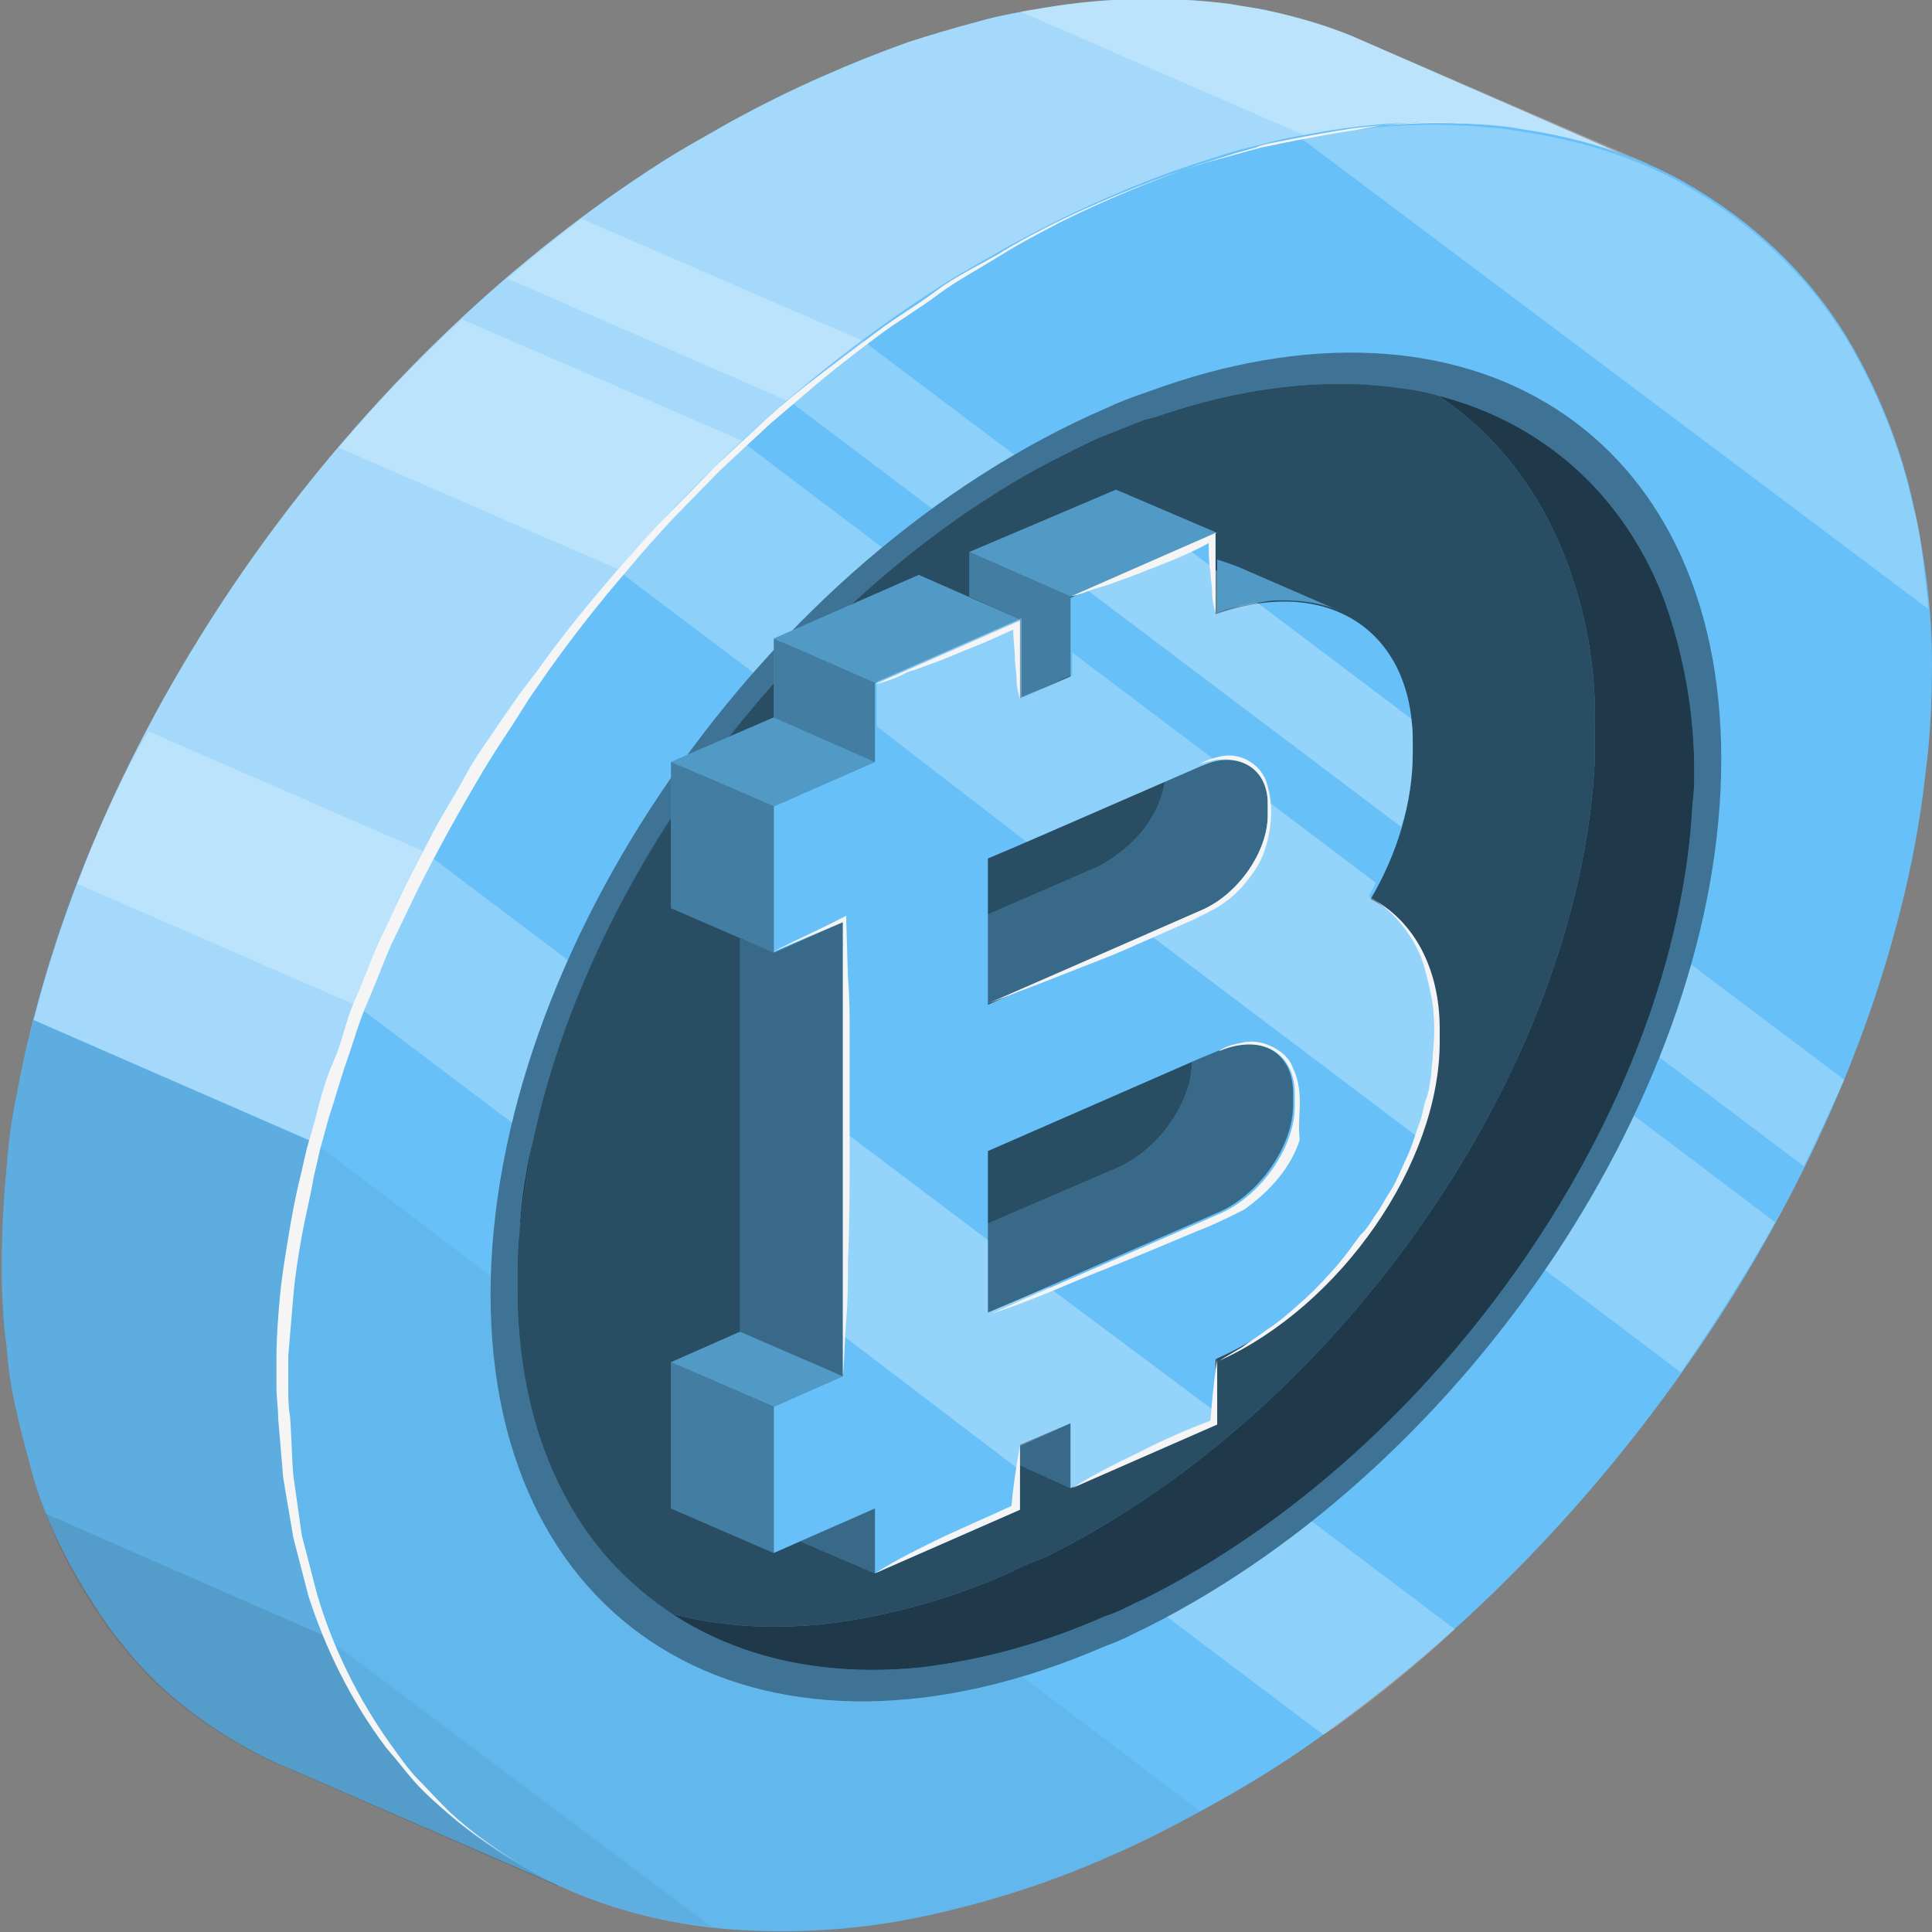<svg width="160" height="160" viewBox="0 0 160 160" fill="none" xmlns="http://www.w3.org/2000/svg">
<rect x="0" y="0" width="160" height="160" fill="#808080" stroke="none"/>
<g clip-path="url(#clip0_788:1768)">
<path d="M131.797 21.593L136.683 13.799L113.088 3.476C110.575 2.317 107.783 1.475 104.851 0.843C103.873 0.632 102.896 0.527 101.779 0.316C96.753 -0.316 91.587 -0.211 86.561 0.632C84.746 0.948 82.791 1.264 80.976 1.791C79.022 2.317 77.207 2.844 75.252 3.476C72.879 4.319 70.505 5.267 68.132 6.32C65.479 7.479 62.966 8.743 60.453 10.112C58.638 11.165 56.683 12.219 54.868 13.377C27.922 30.546 6.84 61.198 1.395 90.586C0.976 92.587 0.697 94.588 0.558 96.59C0.278 99.434 0.139 102.278 0.139 105.016C0.139 107.334 0.278 109.546 0.558 111.652C0.697 113.548 0.976 115.234 1.395 117.024C1.814 118.815 2.233 120.395 2.652 121.975C3.908 126.399 6.142 130.612 8.934 134.615C9.493 135.457 10.191 136.195 10.749 136.932C13.263 139.987 16.613 142.62 20.383 144.727C21.5 145.359 22.756 145.991 23.873 146.412L46.352 156.208L50.819 149.045C52.076 148.835 53.193 148.624 54.449 148.308C59.475 147.149 64.222 145.569 68.69 143.568C71.622 142.304 74.414 140.829 77.067 139.355C80.697 137.353 84.188 135.141 87.399 132.719C109.877 116.392 127.608 90.902 134.03 65.411C135.008 61.725 135.706 57.933 136.125 54.141C136.544 50.981 136.683 47.926 136.683 44.872C136.683 40.448 136.264 36.024 135.287 31.705C134.589 28.334 133.332 24.858 131.797 21.593Z" fill="#67C0F8"/>
<path opacity="0.25" d="M6.422 73.206L52.356 93.219L58.219 80.579L12.286 60.566C9.912 64.674 7.958 68.887 6.422 73.206Z" fill="white"/>
<path opacity="0.25" d="M113.088 3.476C110.575 2.317 107.783 1.475 104.851 0.843C103.873 0.632 102.896 0.527 101.779 0.316C96.753 -0.316 91.587 -0.211 86.561 0.632C85.863 0.737 85.165 0.843 84.467 0.948L131.657 21.488V21.382L136.544 13.588L113.088 3.476Z" fill="white"/>
<path opacity="0.25" d="M110.296 52.877L116.16 47.61L48.166 18.117C46.072 19.697 43.978 21.383 42.023 23.068L110.296 52.877Z" fill="white"/>
<path opacity="0.25" d="M28.062 37.077L87.12 62.778L93.403 50.349L38.255 26.439C34.624 29.809 31.134 33.39 28.062 37.077Z" fill="white"/>
<path opacity="0.4" d="M113.088 3.476C110.575 2.317 107.782 1.475 104.85 0.843C103.873 0.632 102.896 0.527 101.779 0.316C96.753 -0.316 91.587 -0.211 86.561 0.632C84.746 0.948 82.791 1.264 80.976 1.791C79.021 2.317 77.206 2.844 75.252 3.476C72.878 4.319 70.505 5.267 68.131 6.32C65.479 7.479 62.965 8.743 60.452 10.112C58.637 11.165 56.683 12.219 54.868 13.377C29.737 29.388 9.772 56.985 2.791 84.477L96.473 125.346C114.623 109.23 128.445 87.321 134.03 65.411C135.007 61.725 135.706 57.933 136.124 54.141C136.543 50.981 136.683 47.926 136.683 44.872C136.683 40.448 136.264 36.024 135.287 31.705C134.589 28.229 133.332 24.858 131.796 21.593L136.683 13.799L113.088 3.476Z" fill="white"/>
<path opacity="0.1" d="M46.212 156.208L50.68 149.045C51.936 148.835 53.053 148.624 54.31 148.308C59.336 147.149 64.083 145.569 68.55 143.568C71.483 142.304 74.275 140.829 76.927 139.355C80.558 137.353 84.048 135.141 87.259 132.719C90.47 130.402 93.542 127.874 96.334 125.346L2.791 84.477C2.233 86.478 1.814 88.479 1.395 90.586C0.976 92.587 0.697 94.588 0.558 96.59C0.278 99.434 0.139 102.278 0.139 105.016C0.139 107.334 0.278 109.546 0.558 111.652C0.697 113.548 0.976 115.234 1.395 117.024C1.814 118.815 2.233 120.395 2.652 121.975C3.908 126.399 6.142 130.612 8.934 134.615C9.493 135.457 10.191 136.195 10.749 136.932C13.263 139.987 16.613 142.62 20.383 144.727C21.5 145.359 22.756 145.991 23.873 146.412L46.212 156.208Z" fill="black"/>
<path opacity="0.1" d="M8.794 134.615C9.352 135.458 10.05 136.195 10.609 136.932C13.122 139.987 16.473 142.62 20.242 144.727C21.359 145.359 22.616 145.991 23.733 146.412L46.211 156.208L50.679 149.046H50.818L51.097 146.096L3.768 125.346C5.024 128.611 6.7 131.666 8.794 134.615Z" fill="black"/>
<path d="M158.463 41.817C157.485 37.288 155.81 32.969 153.437 28.756C150.505 23.595 146.037 18.96 140.173 15.484C136.683 13.377 132.494 11.903 128.166 11.06C127.189 10.849 126.211 10.744 125.095 10.533C120.068 9.901 114.903 10.007 109.876 10.849C108.061 11.165 106.107 11.481 104.292 12.008C102.337 12.429 100.522 13.061 98.567 13.693C96.054 14.536 93.681 15.484 91.308 16.537C88.655 17.696 86.142 18.96 83.629 20.329C81.814 21.383 79.859 22.436 78.044 23.595C51.238 40.658 30.016 71.31 24.571 100.698C24.152 102.699 23.873 104.7 23.733 106.702C23.454 109.546 23.314 112.284 23.314 115.128C23.314 117.446 23.454 119.658 23.733 121.764C23.873 123.66 24.152 125.346 24.571 127.136C24.99 128.927 25.409 130.507 25.828 132.087C27.084 136.511 29.318 140.724 32.11 144.727C32.669 145.464 33.367 146.307 33.925 146.939C36.438 149.993 39.789 152.627 43.559 154.733C49.004 157.893 55.705 159.684 62.547 159.895C67.712 160.105 72.878 159.579 77.765 158.42C82.791 157.261 87.538 155.681 92.006 153.68C94.938 152.416 97.73 150.941 100.383 149.467C104.013 147.465 107.503 145.253 110.714 142.831C133.192 126.504 150.924 100.908 157.346 75.523C158.323 71.731 159.021 67.939 159.44 64.253C159.859 61.093 159.999 58.038 159.999 54.983C159.999 50.56 159.44 46.241 158.463 41.817Z" fill="#67C0F8"/>
<path opacity="0.05" d="M25.967 94.589C25.409 96.59 24.99 98.697 24.571 100.698C24.152 102.699 23.873 104.701 23.733 106.702C23.454 109.546 23.314 112.284 23.314 115.128C23.314 117.446 23.454 119.658 23.733 121.764C23.873 123.66 24.152 125.346 24.571 127.136C24.99 128.927 25.409 130.507 25.828 132.087C27.084 136.511 29.318 140.724 32.11 144.727C32.669 145.464 33.367 146.307 33.925 146.939C36.438 149.993 39.789 152.627 43.559 154.733C49.004 157.893 55.705 159.684 62.547 159.895C67.712 160.105 72.878 159.579 77.765 158.42C82.791 157.261 87.538 155.681 92.005 153.68C94.519 152.521 97.032 151.363 99.405 149.993L25.967 94.589Z" fill="black"/>
<path opacity="0.05" d="M27.084 135.668C28.34 138.828 30.016 141.883 32.11 144.727C32.669 145.464 33.367 146.307 33.925 146.939C36.438 149.993 39.789 152.627 43.559 154.733C48.026 157.261 53.332 158.947 58.916 159.579L27.084 135.668Z" fill="black"/>
<path opacity="0.25" d="M35.322 70.678C33.088 74.786 31.273 79.105 29.598 83.318L109.598 143.673L110.715 142.936C114.205 140.408 117.416 137.775 120.488 134.931L35.322 70.678Z" fill="white"/>
<path opacity="0.25" d="M61.43 36.55C57.8 40.026 54.45 43.502 51.238 47.294L139.196 113.654C141.989 109.651 144.641 105.438 147.015 101.224L61.43 36.55Z" fill="white"/>
<path opacity="0.25" d="M71.483 28.229C69.389 29.809 67.294 31.494 65.34 33.18L149.389 96.59C150.506 94.272 151.623 91.85 152.739 89.427L71.483 28.229Z" fill="white"/>
<path opacity="0.25" d="M159.72 50.454C159.581 49.19 159.441 48.032 159.302 46.873C159.302 46.452 159.162 46.03 159.162 45.714C159.162 45.398 159.022 44.872 159.022 44.556C158.883 43.713 158.743 42.87 158.464 42.028C157.487 37.498 155.811 33.18 153.438 28.966C150.506 23.805 146.038 19.171 140.174 15.695C136.684 13.588 132.495 12.113 128.167 11.271C127.19 11.06 126.213 10.955 125.096 10.744C120.069 10.112 114.904 10.217 109.877 11.06C109.179 11.165 108.481 11.271 107.783 11.481L159.72 50.454Z" fill="white"/>
<path d="M142.547 62.883C142.547 90.059 121.604 121.343 95.077 134.72C93.96 135.247 92.843 135.879 91.587 136.3C63.524 148.519 40.627 135.563 40.627 107.228C40.627 78.894 63.384 46.03 91.587 33.812C92.704 33.285 93.821 32.864 95.077 32.442C121.604 22.646 142.547 35.708 142.547 62.883Z" fill="#67C0F8"/>
<path opacity="0.4" d="M142.547 62.883C142.547 90.059 121.604 121.343 95.077 134.72C93.96 135.247 92.843 135.879 91.587 136.3C63.524 148.519 40.627 135.563 40.627 107.228C40.627 78.894 63.384 46.03 91.587 33.812C92.704 33.285 93.821 32.864 95.077 32.442C121.604 22.646 142.547 35.708 142.547 62.883Z" fill="black"/>
<path d="M140.313 63.831C140.313 64.674 140.313 65.622 140.174 66.465C138.917 91.745 119.371 120.079 94.799 132.403L94.1 132.719C93.263 133.14 92.425 133.562 91.448 133.878C86.701 135.984 81.535 137.459 76.23 138.091C64.781 139.25 55.287 135.458 49.284 127.768C45.793 123.239 43.559 117.34 43.001 110.283C42.861 108.914 42.861 107.544 42.861 106.175C42.861 104.806 42.861 103.542 43.001 102.278C43.141 99.434 43.559 96.695 44.258 93.957C48.586 74.365 62.408 54.457 79.999 42.554C82.512 40.869 85.025 39.289 87.818 37.92C89.074 37.288 90.331 36.656 91.587 36.129C92.844 35.602 93.821 35.181 94.799 34.865L95.776 34.549C103.036 32.021 109.877 31.284 115.881 32.126C126.072 33.601 134.031 39.816 137.8 49.612C139.476 54.246 140.313 59.092 140.313 63.831Z" fill="#67C0F8"/>
<path opacity="0.7" d="M140.313 63.831C140.313 64.674 140.313 65.622 140.174 66.465C138.917 91.745 119.371 120.079 94.799 132.403L94.1 132.719C93.263 133.14 92.425 133.562 91.448 133.878C86.701 135.984 81.535 137.459 76.23 138.091C64.781 139.25 55.287 135.458 49.284 127.768C45.793 123.239 43.559 117.34 43.001 110.283C42.861 108.914 42.861 107.544 42.861 106.175C42.861 104.806 42.861 103.542 43.001 102.278C43.141 99.434 43.559 96.695 44.258 93.957C48.586 74.365 62.408 54.457 79.999 42.554C82.512 40.869 85.025 39.289 87.818 37.92C89.074 37.288 90.331 36.656 91.587 36.129C92.844 35.602 93.821 35.181 94.799 34.865L95.776 34.549C103.036 32.021 109.877 31.284 115.881 32.126C126.072 33.601 134.031 39.816 137.8 49.612C139.476 54.246 140.313 59.092 140.313 63.831Z" fill="black"/>
<path d="M132.076 62.989C132.076 62.146 132.076 61.198 132.076 60.355C132.216 55.51 131.378 50.665 129.563 46.03C127.329 40.342 123.699 35.813 119.092 32.758C117.975 32.442 116.858 32.232 115.741 32.126C109.737 31.284 102.896 32.021 95.636 34.549L94.799 34.76C93.682 35.181 92.704 35.602 91.587 36.024C90.47 36.445 89.074 37.182 87.818 37.814C85.025 39.184 82.512 40.764 79.999 42.449C62.408 54.562 48.586 74.47 44.258 93.957C43.699 96.695 43.28 99.539 43.001 102.278C42.861 103.542 42.861 104.911 42.861 106.175C42.861 107.439 42.861 108.914 43.001 110.283C43.559 117.34 45.793 123.239 49.284 127.768C50.959 129.98 53.193 131.982 55.706 133.667C59.755 134.72 63.943 134.931 68.132 134.51C73.577 133.878 78.743 132.403 83.49 130.296C84.327 129.875 85.165 129.454 86.142 129.138L86.84 128.822C111.273 116.603 130.819 88.269 132.076 62.989Z" fill="#67C0F8"/>
<path opacity="0.6" d="M132.076 62.989C132.076 62.146 132.076 61.198 132.076 60.355C132.216 55.51 131.378 50.665 129.563 46.03C127.329 40.342 123.699 35.813 119.092 32.758C117.975 32.442 116.858 32.232 115.741 32.126C109.737 31.284 102.896 32.021 95.636 34.549L94.799 34.76C93.682 35.181 92.704 35.602 91.587 36.024C90.47 36.445 89.074 37.182 87.818 37.814C85.025 39.184 82.512 40.764 79.999 42.449C62.408 54.562 48.586 74.47 44.258 93.957C43.699 96.695 43.28 99.539 43.001 102.278C42.861 103.542 42.861 104.911 42.861 106.175C42.861 107.439 42.861 108.914 43.001 110.283C43.559 117.34 45.793 123.239 49.284 127.768C50.959 129.98 53.193 131.982 55.706 133.667C59.755 134.72 63.943 134.931 68.132 134.51C73.577 133.878 78.743 132.403 83.49 130.296C84.327 129.875 85.165 129.454 86.142 129.138L86.84 128.822C111.273 116.603 130.819 88.269 132.076 62.989Z" fill="black"/>
<path d="M125.095 10.533C120.767 10.007 116.3 10.112 111.972 10.639C109.877 10.954 107.643 11.376 105.549 11.797C104.991 11.902 104.432 12.008 104.013 12.219L102.478 12.64L99.406 13.588C95.357 14.957 91.588 16.537 87.958 18.328C86.143 19.276 84.328 20.224 82.652 21.277C80.977 22.33 79.162 23.278 77.626 24.437C76.09 25.596 74.275 26.649 72.739 27.808C71.204 28.966 69.668 30.125 68.132 31.389L63.804 35.076L59.615 38.973L55.706 42.976C54.45 44.345 53.193 45.714 52.076 47.084C49.703 49.822 47.469 52.666 45.375 55.615L43.839 57.828L42.443 60.039C41.465 61.514 40.488 62.989 39.65 64.463C37.835 67.518 36.16 70.573 34.624 73.627L32.39 78.262C31.692 79.842 31.134 81.422 30.436 83.002C29.738 84.582 29.319 86.162 28.76 87.742C28.202 89.322 27.783 90.902 27.225 92.587L26.526 95.115L25.968 97.538C25.689 99.223 25.27 100.803 24.991 102.383C24.712 103.963 24.432 105.648 24.293 107.334C24.153 109.019 24.013 110.599 23.874 112.284C23.874 113.127 23.874 113.97 23.874 114.812C23.874 115.655 23.874 116.498 24.013 117.235C24.153 118.92 24.153 120.606 24.293 122.186L24.991 127.136L26.247 131.982V132.087V131.982C27.504 136.3 29.598 140.619 32.39 144.516C33.089 145.464 33.786 146.517 34.624 147.36C35.462 148.203 36.3 149.151 37.277 150.099C39.092 151.784 41.326 153.364 43.699 154.733C41.326 153.364 39.092 151.889 37.137 150.204C36.16 149.361 35.183 148.519 34.345 147.571C33.507 146.623 32.809 145.675 31.971 144.727C29.04 140.829 26.945 136.511 25.549 132.192V132.087V132.192L24.293 127.347L23.455 122.396C23.315 120.711 23.176 119.026 23.036 117.446C23.036 116.603 22.896 115.76 22.896 114.918C22.896 114.075 22.896 113.232 22.896 112.39C22.896 110.704 23.036 109.019 23.176 107.439C23.315 105.859 23.595 104.174 23.874 102.488C24.153 100.803 24.432 99.223 24.851 97.538L25.41 95.115L26.108 92.692C26.526 91.007 26.945 89.427 27.643 87.847C28.341 86.267 28.621 84.582 29.319 83.002C30.017 81.422 30.575 79.842 31.273 78.262L33.507 73.522L35.881 68.887C36.718 67.307 37.696 65.833 38.533 64.253C39.371 62.673 40.488 61.198 41.465 59.724L43.001 57.511L44.677 55.3C46.771 52.35 49.144 49.506 51.518 46.768C52.774 45.398 53.891 44.029 55.287 42.66L59.197 38.657L63.385 34.76C64.781 33.496 66.317 32.232 67.853 31.073C69.389 29.914 70.924 28.756 72.6 27.492C74.275 26.228 75.951 25.28 77.486 24.121C79.022 22.962 80.977 22.014 82.652 21.066C84.328 20.013 86.143 19.065 88.097 18.117C91.867 16.326 95.776 14.746 99.825 13.482L102.896 12.64L104.432 12.219C104.991 12.113 105.549 12.008 105.968 11.902C108.062 11.481 110.296 11.06 112.39 10.744C116.3 9.901 120.767 10.007 125.095 10.533Z" fill="#F5F5F5"/>
<path d="M80.277 45.714L88.654 49.401L100.801 44.134L92.424 40.553L80.277 45.714Z" fill="#67C0F8"/>
<path opacity="0.2" d="M80.277 45.714L88.654 49.401L100.801 44.134L92.424 40.553L80.277 45.714Z" fill="black"/>
<path d="M84.466 51.297L76.089 47.61L64.082 52.877L72.459 56.564L84.466 51.297Z" fill="#67C0F8"/>
<path opacity="0.2" d="M84.466 51.297L76.089 47.61L64.082 52.877L72.459 56.564L84.466 51.297Z" fill="black"/>
<path d="M64.083 59.407L72.46 63.094L64.083 66.781L55.566 63.094L64.083 59.407Z" fill="#67C0F8"/>
<path opacity="0.2" d="M64.083 59.407L72.46 63.094L64.083 66.781L55.566 63.094L64.083 59.407Z" fill="black"/>
<path d="M55.566 75.207L64.083 78.894V66.781L55.566 63.094V75.207Z" fill="#67C0F8"/>
<path opacity="0.35" d="M55.566 75.207L64.083 78.894V66.781L55.566 63.094V75.207Z" fill="black"/>
<path d="M64.082 52.877V59.408L72.459 63.094V56.564L64.082 52.877Z" fill="#67C0F8"/>
<path opacity="0.35" d="M64.082 52.877V59.408L72.459 63.094V56.564L64.082 52.877Z" fill="black"/>
<path d="M80.277 45.714V49.401L84.466 51.297V57.828L88.654 55.932V49.401L80.277 45.714Z" fill="#67C0F8"/>
<path opacity="0.35" d="M80.277 45.714V49.401L84.466 51.297V57.828L88.654 55.932V49.401L80.277 45.714Z" fill="black"/>
<path d="M55.566 112.811L64.083 116.498L69.807 113.97L61.291 110.283L55.566 112.811Z" fill="#67C0F8"/>
<path opacity="0.2" d="M55.566 112.811L64.083 116.498L69.807 113.97L61.291 110.283L55.566 112.811Z" fill="black"/>
<path d="M61.291 110.283L69.808 113.97V76.366L64.083 78.894L61.291 77.735V110.283Z" fill="#67C0F8"/>
<path opacity="0.45" d="M61.291 110.283L69.808 113.97V76.366L64.083 78.894L61.291 77.735V110.283Z" fill="black"/>
<path d="M55.566 112.811L64.083 116.498V128.611L55.566 124.924V112.811Z" fill="#67C0F8"/>
<path opacity="0.35" d="M55.566 112.811L64.083 116.498V128.611L55.566 124.924V112.811Z" fill="black"/>
<path d="M72.46 124.924V130.296L66.316 127.663L72.46 124.924Z" fill="#67C0F8"/>
<path opacity="0.45" d="M72.46 124.924V130.296L66.316 127.663L72.46 124.924Z" fill="black"/>
<path d="M88.655 117.867V123.239L84.467 121.343V119.763L88.655 117.867Z" fill="#67C0F8"/>
<path opacity="0.45" d="M88.655 117.867V123.239L84.467 121.343V119.763L88.655 117.867Z" fill="black"/>
<path d="M104.712 49.822C105.27 49.717 105.689 49.717 106.248 49.717C107.784 49.717 109.459 49.928 110.855 50.559L102.618 46.978C102.059 46.767 101.501 46.557 100.803 46.346V50.77C101.501 50.454 102.339 50.243 103.037 50.138C103.455 50.033 103.874 50.033 104.154 49.928L104.712 49.822Z" fill="#67C0F8"/>
<path opacity="0.2" d="M104.712 49.822C105.27 49.717 105.689 49.717 106.248 49.717C107.784 49.717 109.459 49.928 110.855 50.559L102.618 46.978C102.059 46.767 101.501 46.557 100.803 46.346V50.77C101.501 50.454 102.339 50.243 103.037 50.138C103.455 50.033 103.874 50.033 104.154 49.928L104.712 49.822Z" fill="black"/>
<path d="M107.085 90.481V91.534C107.085 94.904 104.293 98.907 100.942 100.382L84.048 107.755L81.814 108.703V101.33L92.565 96.695C95.916 95.221 98.708 91.323 98.708 87.953L99.406 87.637L100.942 87.005C104.293 85.53 107.085 87.11 107.085 90.481Z" fill="#67C0F8"/>
<path opacity="0.45" d="M107.085 90.481V91.534C107.085 94.904 104.293 98.907 100.942 100.382L84.048 107.755L81.814 108.703V101.33L92.565 96.695C95.916 95.221 98.708 91.323 98.708 87.953L99.406 87.637L100.942 87.005C104.293 85.53 107.085 87.11 107.085 90.481Z" fill="black"/>
<path d="M104.991 66.57V67.518C104.991 70.573 102.478 74.154 99.406 75.418L81.814 83.107V75.734L91.029 71.731C94.101 70.046 96.055 67.518 96.474 64.674L99.406 63.41C102.478 62.146 104.991 63.516 104.991 66.57Z" fill="#67C0F8"/>
<path opacity="0.45" d="M104.991 66.57V67.518C104.991 70.573 102.478 74.154 99.406 75.418L81.814 83.107V75.734L91.029 71.731C94.101 70.046 96.055 67.518 96.474 64.674L99.406 63.41C102.478 62.146 104.991 63.516 104.991 66.57Z" fill="black"/>
<path d="M113.506 74.47C115.74 70.678 116.997 66.465 116.997 62.357V61.409C116.997 52.139 109.876 47.61 100.661 50.875V44.239L88.654 49.506V56.037L84.466 57.827V51.297L72.459 56.563V63.094L64.082 66.781V78.894L69.806 76.366V113.97L64.082 116.498V128.611L72.459 124.924V130.296L84.466 125.029V119.658L88.654 117.867V123.239L100.661 117.972V112.6L100.801 112.495C110.853 108.071 119.091 96.274 119.091 86.162V85.109C119.23 80.263 117.136 76.261 113.506 74.47ZM104.99 66.57V67.518C104.99 70.573 102.476 74.154 99.405 75.418L81.813 83.213V71.099L84.047 70.151L99.544 63.41C102.476 62.146 104.99 63.515 104.99 66.57ZM81.813 95.326L99.405 87.636L100.941 87.004C104.291 85.53 107.084 87.11 107.084 90.481V91.534C107.084 94.904 104.291 98.907 100.941 100.382L84.047 107.755L81.813 108.703V95.326V95.326Z" fill="#67C0F8"/>
<path opacity="0.3" d="M100.801 50.77V47.294L98.148 45.293L90.051 48.874L116.019 68.466C116.717 66.465 116.997 64.358 116.997 62.252V61.303C116.997 60.672 116.997 60.145 116.857 59.513L104.152 49.928C103.035 50.033 101.918 50.349 100.801 50.77Z" fill="white"/>
<path opacity="0.3" d="M104.991 66.359C104.991 66.465 104.991 66.465 104.991 66.57V67.518C104.991 70.573 102.478 74.154 99.406 75.418L95.078 77.314L117.556 94.272C118.534 91.639 119.092 88.9 119.092 86.162V85.109C119.092 80.158 116.998 76.155 113.368 74.259C113.507 73.838 113.787 73.522 113.926 73.101L104.991 66.359Z" fill="white"/>
<path opacity="0.3" d="M86.84 106.597L84.047 107.755L81.814 108.703V102.699L69.807 93.641V110.599L84.466 121.764V119.763L88.655 117.867V123.239L100.801 117.972V117.024L86.84 106.597Z" fill="white"/>
<path opacity="0.25" d="M85.025 69.73L99.546 63.41C99.964 63.305 100.244 63.094 100.662 62.989L88.795 54.036V55.932L84.607 57.722V51.192L72.6 56.458V60.145L85.025 69.73Z" fill="white"/>
<path d="M69.806 76.366V113.97C69.946 112.39 69.946 110.81 70.085 109.23C70.225 107.65 70.225 106.07 70.225 104.49C70.365 101.33 70.365 98.275 70.365 95.115C70.365 91.955 70.365 88.795 70.365 85.741C70.365 84.161 70.365 82.581 70.225 81.001L70.085 76.261V75.839L69.667 76.05C67.852 76.998 65.897 77.841 64.082 78.789L69.806 76.366Z" fill="#F5F5F5"/>
<path d="M75.67 55.51C76.787 55.089 77.764 54.773 78.742 54.352C79.719 53.93 80.836 53.509 81.813 53.088C82.511 52.772 83.209 52.456 83.907 52.14C83.907 52.982 84.047 53.72 84.047 54.562C84.047 55.089 84.187 55.616 84.187 56.248C84.187 56.88 84.326 57.301 84.466 57.933V51.402L72.459 56.669C73.017 56.564 73.576 56.353 74.134 56.142C74.693 55.932 75.112 55.616 75.67 55.51Z" fill="#F5F5F5"/>
<path d="M92.005 48.348C93.122 47.926 94.099 47.61 95.077 47.189C96.752 46.557 98.567 45.82 100.103 44.977C100.103 45.82 100.103 46.557 100.242 47.4C100.242 47.926 100.382 48.453 100.382 49.085C100.382 49.717 100.522 50.138 100.661 50.77V44.134L88.654 49.401C89.213 49.296 89.771 49.085 90.33 48.874C90.888 48.664 91.447 48.558 92.005 48.348Z" fill="#F5F5F5"/>
<path d="M104.991 66.57V67.518C104.991 70.573 102.478 74.154 99.406 75.418L81.814 83.107L83.49 82.475C84.467 82.054 86.003 81.527 87.818 80.79C89.633 80.053 91.727 79.315 93.821 78.367L97.172 76.893L98.848 76.155L99.685 75.734C99.965 75.629 100.244 75.418 100.523 75.313C101.64 74.681 102.617 73.838 103.315 72.89C104.013 72.047 104.572 71.099 104.851 70.046C105.13 69.098 105.27 68.15 105.27 67.202C105.27 66.359 105.13 65.517 104.851 64.674C104.572 63.937 104.013 63.305 103.176 62.883C102.478 62.568 101.78 62.462 100.942 62.673C100.523 62.778 100.104 62.883 99.685 63.094L99.266 63.305C102.478 62.146 104.991 63.516 104.991 66.57Z" fill="#F5F5F5"/>
<path d="M107.643 91.218C107.643 90.27 107.504 89.322 107.085 88.479C106.806 87.636 106.108 87.004 105.13 86.583C104.432 86.267 103.595 86.162 102.757 86.373C102.198 86.478 101.78 86.583 101.361 86.794L100.942 87.004H101.082C104.432 85.635 107.225 87.11 107.225 90.586V91.639C107.225 95.01 104.432 99.012 101.082 100.487L84.188 107.86L82.094 108.808L83.909 108.176C85.026 107.755 86.701 107.123 88.656 106.28C90.61 105.438 92.844 104.595 95.357 103.542L99.127 101.962C100.523 101.435 101.78 100.803 103.036 100.171C105.27 98.591 106.945 96.59 107.643 94.378C107.504 93.43 107.643 92.271 107.643 91.218Z" fill="#F5F5F5"/>
<path d="M119.231 86.267V85.214C119.231 80.263 117.137 76.261 113.507 74.365L114.065 74.681C114.484 74.997 114.903 75.313 115.322 75.734C116.578 76.998 117.556 78.578 117.975 80.158C118.254 81.211 118.533 82.265 118.673 83.423C118.812 84.687 118.812 85.846 118.673 87.11C118.673 87.742 118.533 88.374 118.533 89.006C118.393 89.638 118.393 90.27 118.114 91.007C117.835 91.745 117.835 92.271 117.556 93.009C117.276 93.746 117.137 94.273 116.858 95.01C116.578 95.747 116.299 96.274 116.02 96.906C115.741 97.538 115.461 98.17 115.043 98.802C114.624 99.434 114.345 100.066 113.926 100.593C113.507 101.225 113.228 101.751 112.669 102.278C112.25 102.805 111.831 103.436 111.413 103.963C110.994 104.49 110.575 105.016 110.156 105.438C109.318 106.386 108.481 107.228 107.503 108.071C106.666 108.808 105.828 109.546 104.99 110.072C104.292 110.599 103.594 111.02 102.896 111.547C101.639 112.284 100.941 112.706 100.941 112.706C110.994 108.176 119.231 96.379 119.231 86.267Z" fill="#F5F5F5"/>
<path d="M78.183 127.242C76.229 128.19 74.274 129.138 72.459 130.296L84.466 125.03V119.658C84.187 121.343 83.907 123.028 83.768 124.714C81.953 125.556 79.998 126.399 78.183 127.242Z" fill="#F5F5F5"/>
<path d="M100.802 112.6C100.523 114.286 100.383 115.971 100.243 117.656C98.289 118.394 96.334 119.236 94.519 120.184C92.565 121.132 90.61 122.08 88.795 123.239L100.802 117.972V112.6Z" fill="#F5F5F5"/>
</g>
<defs>
<clipPath id="clip0_788:1768">
<rect width="160" height="160" fill="white"/>
</clipPath>
</defs>
</svg>
